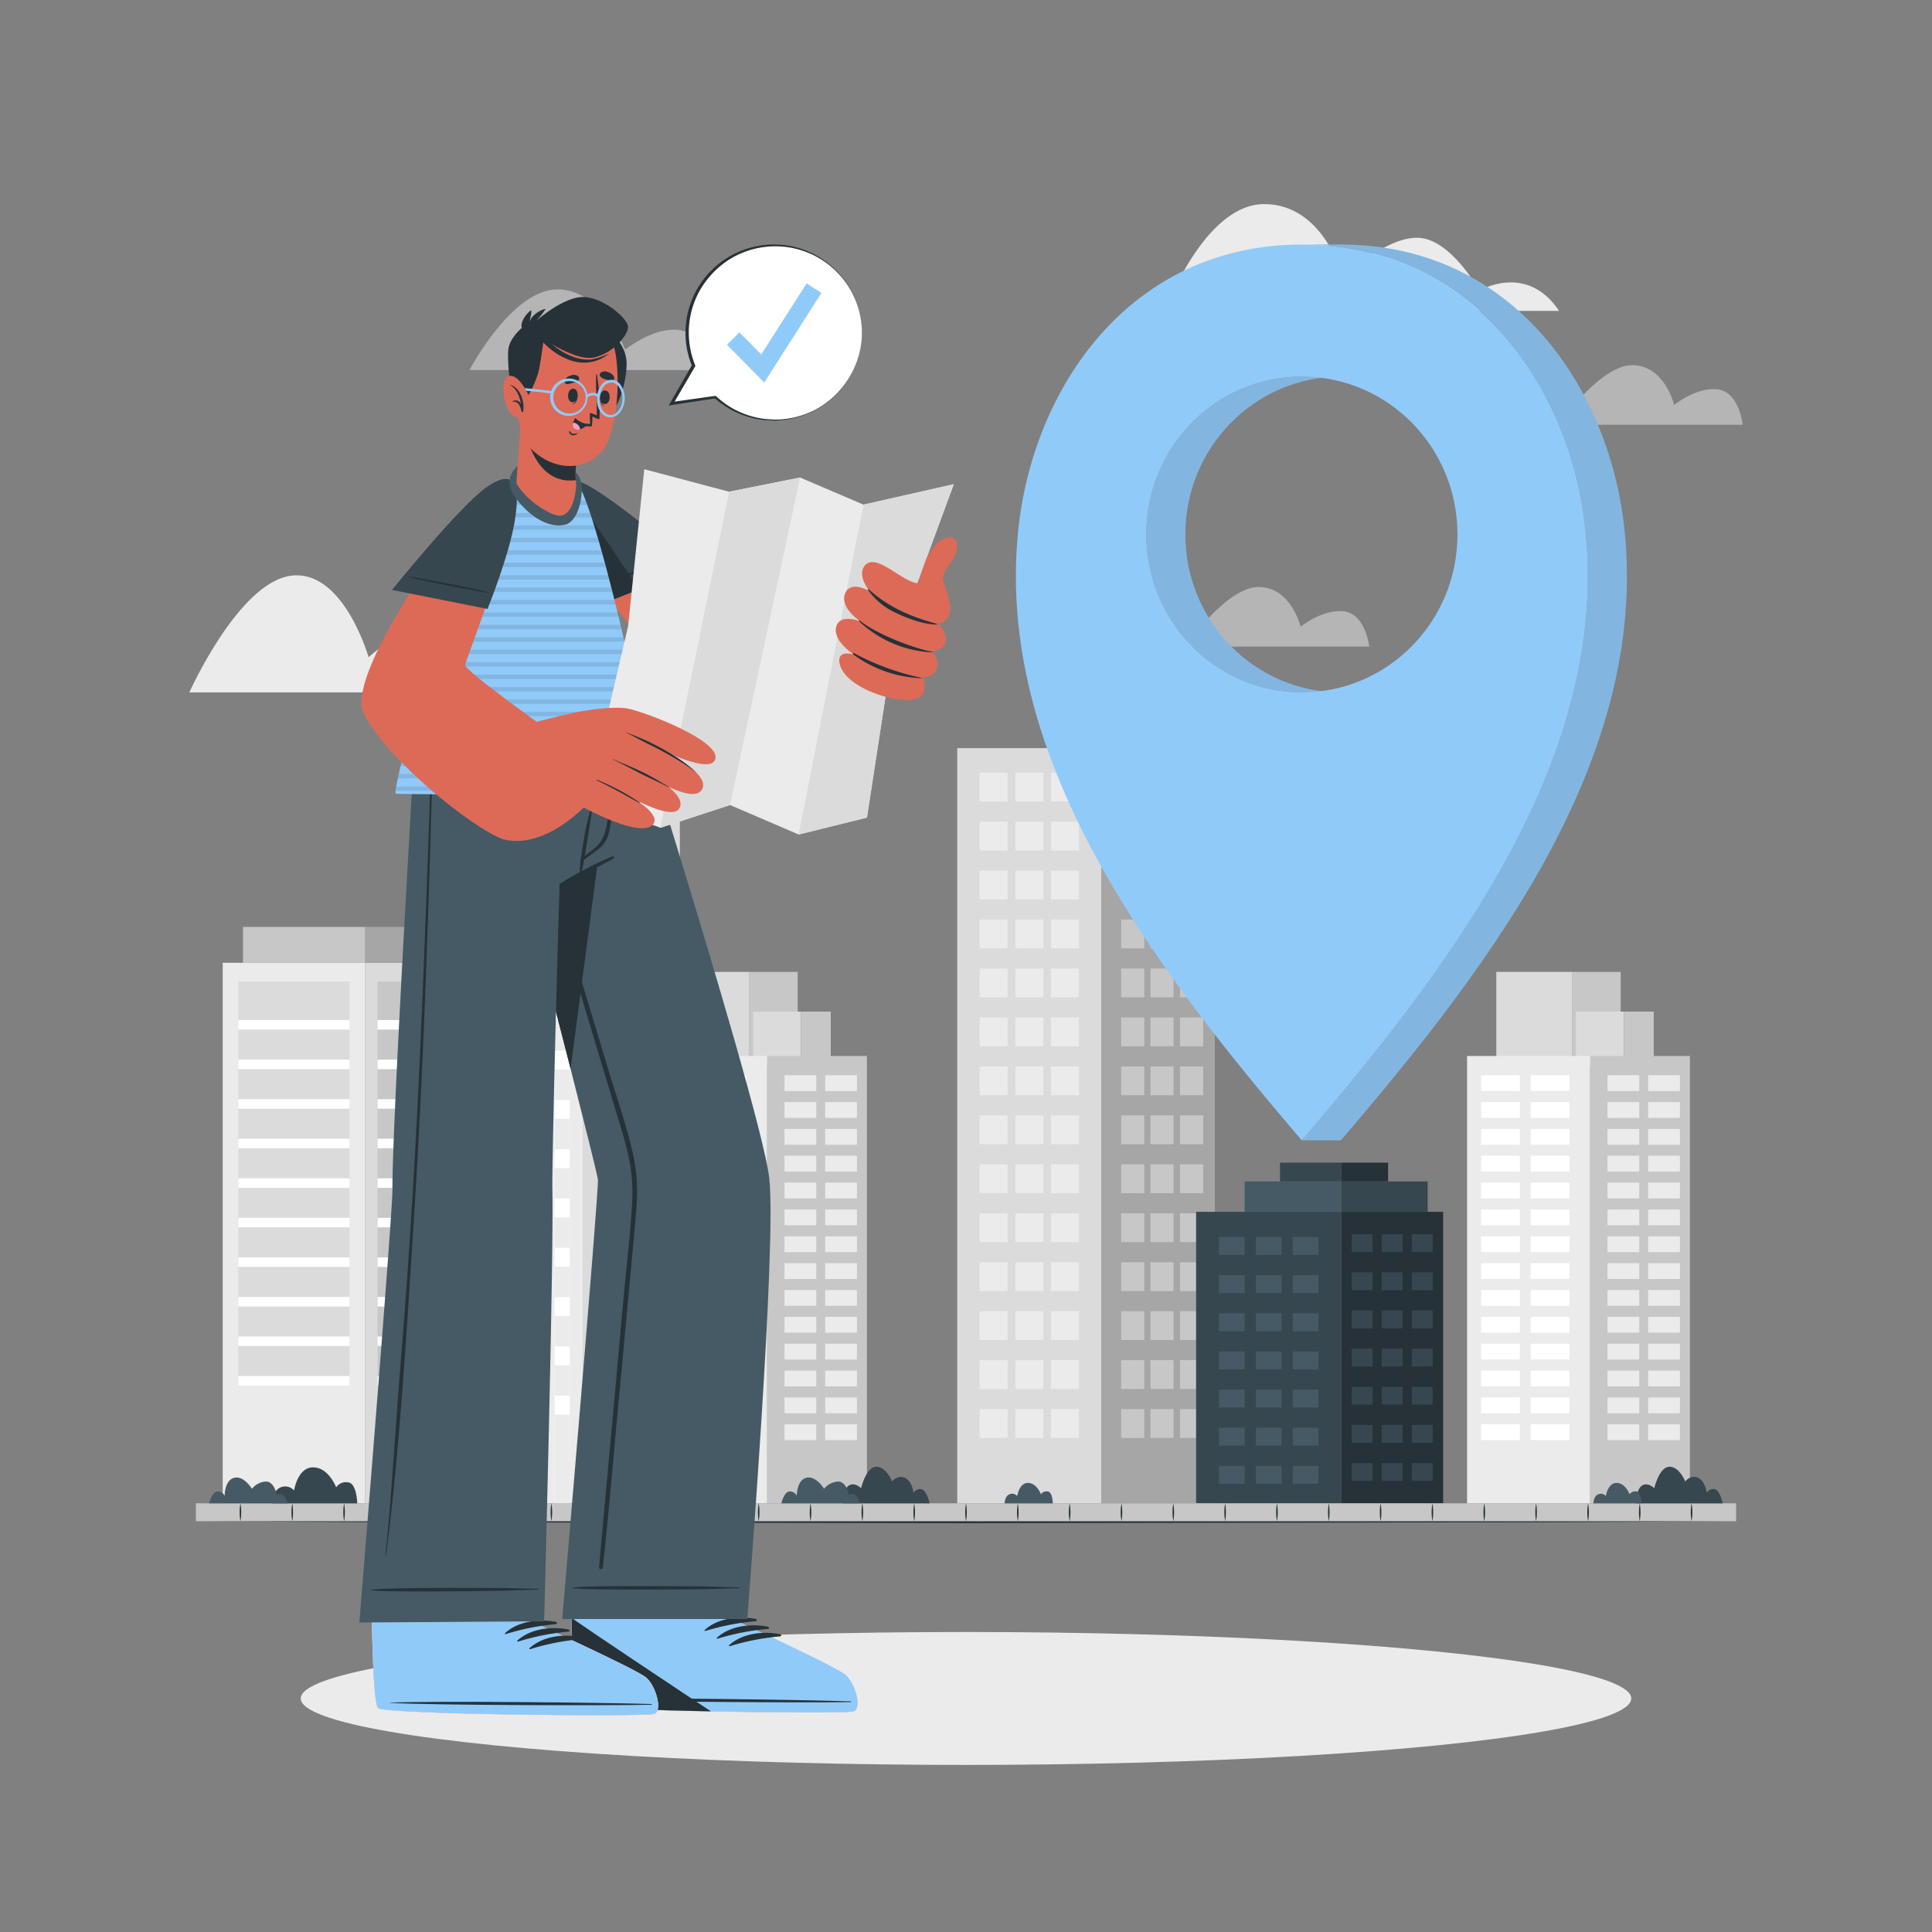 <svg xmlns="http://www.w3.org/2000/svg" viewBox="0 0 500 500"><rect x="0" y="0" width="500" height="500" fill="#808080" stroke="none"/><g id="freepik--background-complete--inject-31"><path d="M403.49,80.45h-102s10.11-27.63,25.68-27.63S347.6,71.89,347.6,71.89s10.5-10.36,19.13-10.36,16.13,13.69,16.13,13.69S395.05,67.86,403.49,80.45Z" style="fill:#ebebeb"></path><path d="M451,109.93H403.36S414,94.5,422.41,94.5s10.87,10.29,10.87,10.29,5.92-4.81,11.41-4S451,109.93,451,109.93Z" style="fill:#ebebeb;opacity:0.5"></path><path d="M354.35,167.34H306.68s10.65-15.43,19.05-15.43,10.87,10.28,10.87,10.28,5.92-4.8,11.41-3.94S354.35,167.34,354.35,167.34Z" style="fill:#ebebeb;opacity:0.5"></path><path d="M141.82,179.2H49S61.68,150.81,75.28,149s20.11,21.09,20.11,21.09,8.78-8.08,15.68-8.08,12.22,10.64,12.22,10.64S137.09,165.4,141.82,179.2Z" style="fill:#ebebeb"></path><path d="M184.23,95.77H121.5S132.28,75.2,144,74.9,161.8,90.47,161.8,90.47,180,75.88,184.23,95.77Z" style="fill:#ebebeb;opacity:0.5"></path><rect x="247.73" y="193.62" width="37.28" height="195.44" style="fill:#dbdbdb"></rect><rect x="253.52" y="199.97" width="7.25" height="7.46" style="fill:#ebebeb"></rect><rect x="262.79" y="199.97" width="7.25" height="7.46" style="fill:#ebebeb"></rect><rect x="253.52" y="212.64" width="7.25" height="7.46" style="fill:#ebebeb"></rect><rect x="262.79" y="212.64" width="7.25" height="7.46" style="fill:#ebebeb"></rect><rect x="253.52" y="225.31" width="7.25" height="7.46" style="fill:#ebebeb"></rect><rect x="262.79" y="225.31" width="7.25" height="7.46" style="fill:#ebebeb"></rect><rect x="253.52" y="237.98" width="7.25" height="7.46" style="fill:#ebebeb"></rect><rect x="262.79" y="237.98" width="7.25" height="7.46" style="fill:#ebebeb"></rect><rect x="253.52" y="250.65" width="7.25" height="7.46" style="fill:#ebebeb"></rect><rect x="262.79" y="250.65" width="7.25" height="7.46" style="fill:#ebebeb"></rect><rect x="253.52" y="263.32" width="7.25" height="7.46" style="fill:#ebebeb"></rect><rect x="262.79" y="263.32" width="7.25" height="7.46" style="fill:#ebebeb"></rect><rect x="253.52" y="275.99" width="7.25" height="7.46" style="fill:#ebebeb"></rect><rect x="262.79" y="275.99" width="7.25" height="7.46" style="fill:#ebebeb"></rect><rect x="253.52" y="288.66" width="7.25" height="7.46" style="fill:#ebebeb"></rect><rect x="262.79" y="288.66" width="7.25" height="7.46" style="fill:#ebebeb"></rect><rect x="253.52" y="301.33" width="7.25" height="7.46" style="fill:#ebebeb"></rect><rect x="262.79" y="301.33" width="7.25" height="7.46" style="fill:#ebebeb"></rect><rect x="253.52" y="314" width="7.25" height="7.46" style="fill:#ebebeb"></rect><rect x="262.79" y="314" width="7.25" height="7.46" style="fill:#ebebeb"></rect><rect x="253.52" y="326.67" width="7.25" height="7.46" style="fill:#ebebeb"></rect><rect x="262.79" y="326.67" width="7.25" height="7.46" style="fill:#ebebeb"></rect><rect x="253.52" y="339.34" width="7.25" height="7.46" style="fill:#ebebeb"></rect><rect x="262.79" y="339.34" width="7.25" height="7.46" style="fill:#ebebeb"></rect><rect x="253.52" y="352.01" width="7.25" height="7.46" style="fill:#ebebeb"></rect><rect x="262.79" y="352.01" width="7.25" height="7.46" style="fill:#ebebeb"></rect><rect x="253.52" y="364.68" width="7.25" height="7.46" style="fill:#ebebeb"></rect><rect x="271.98" y="364.68" width="7.25" height="7.46" transform="translate(551.2 736.81) rotate(180)" style="fill:#ebebeb"></rect><rect x="271.98" y="352.01" width="7.25" height="7.46" transform="translate(551.2 711.47) rotate(180)" style="fill:#ebebeb"></rect><rect x="271.98" y="339.34" width="7.25" height="7.46" transform="translate(551.2 686.13) rotate(180)" style="fill:#ebebeb"></rect><rect x="271.98" y="326.67" width="7.25" height="7.46" transform="translate(551.2 660.8) rotate(180)" style="fill:#ebebeb"></rect><rect x="271.98" y="314" width="7.25" height="7.46" transform="translate(551.2 635.46) rotate(180)" style="fill:#ebebeb"></rect><rect x="271.98" y="301.33" width="7.25" height="7.46" transform="translate(551.2 610.12) rotate(180)" style="fill:#ebebeb"></rect><rect x="271.98" y="288.66" width="7.25" height="7.46" transform="translate(551.2 584.78) rotate(180)" style="fill:#ebebeb"></rect><rect x="271.98" y="275.99" width="7.25" height="7.46" transform="translate(551.2 559.44) rotate(180)" style="fill:#ebebeb"></rect><rect x="271.98" y="263.32" width="7.25" height="7.46" transform="translate(551.2 534.1) rotate(180)" style="fill:#ebebeb"></rect><rect x="271.98" y="250.65" width="7.25" height="7.46" transform="translate(551.2 508.76) rotate(180)" style="fill:#ebebeb"></rect><rect x="271.98" y="237.98" width="7.25" height="7.46" transform="translate(551.2 483.42) rotate(180)" style="fill:#ebebeb"></rect><rect x="271.98" y="225.31" width="7.25" height="7.46" transform="translate(551.2 458.08) rotate(180)" style="fill:#ebebeb"></rect><rect x="271.98" y="212.64" width="7.25" height="7.46" transform="translate(551.2 432.74) rotate(180)" style="fill:#ebebeb"></rect><rect x="271.98" y="199.97" width="7.25" height="7.46" transform="translate(551.2 407.4) rotate(180)" style="fill:#ebebeb"></rect><rect x="262.79" y="364.68" width="7.25" height="7.46" style="fill:#ebebeb"></rect><rect x="285.01" y="193.62" width="29.4" height="195.44" style="fill:#a6a6a6"></rect><rect x="305.39" y="364.68" width="5.99" height="7.46" transform="translate(616.77 736.81) rotate(180)" style="fill:#c7c7c7"></rect><rect x="297.74" y="364.68" width="5.98" height="7.46" transform="translate(601.46 736.81) rotate(180)" style="fill:#c7c7c7"></rect><rect x="305.39" y="352.01" width="5.99" height="7.46" transform="translate(616.77 711.47) rotate(180)" style="fill:#c7c7c7"></rect><rect x="297.74" y="352.01" width="5.98" height="7.46" transform="translate(601.46 711.47) rotate(180)" style="fill:#c7c7c7"></rect><rect x="305.39" y="339.34" width="5.99" height="7.46" transform="translate(616.77 686.13) rotate(180)" style="fill:#c7c7c7"></rect><rect x="297.74" y="339.34" width="5.98" height="7.46" transform="translate(601.46 686.13) rotate(180)" style="fill:#c7c7c7"></rect><rect x="305.39" y="326.67" width="5.99" height="7.46" transform="translate(616.77 660.8) rotate(180)" style="fill:#c7c7c7"></rect><rect x="297.74" y="326.67" width="5.98" height="7.46" transform="translate(601.46 660.8) rotate(180)" style="fill:#c7c7c7"></rect><rect x="305.39" y="314" width="5.99" height="7.46" transform="translate(616.77 635.46) rotate(180)" style="fill:#c7c7c7"></rect><rect x="297.74" y="314" width="5.98" height="7.46" transform="translate(601.46 635.46) rotate(180)" style="fill:#c7c7c7"></rect><rect x="305.39" y="301.33" width="5.99" height="7.46" transform="translate(616.77 610.12) rotate(180)" style="fill:#c7c7c7"></rect><rect x="297.74" y="301.33" width="5.98" height="7.46" transform="translate(601.46 610.12) rotate(180)" style="fill:#c7c7c7"></rect><rect x="305.39" y="288.66" width="5.99" height="7.46" transform="translate(616.77 584.78) rotate(180)" style="fill:#c7c7c7"></rect><rect x="297.74" y="288.66" width="5.98" height="7.46" transform="translate(601.46 584.78) rotate(180)" style="fill:#c7c7c7"></rect><rect x="305.39" y="275.99" width="5.99" height="7.46" transform="translate(616.77 559.44) rotate(180)" style="fill:#c7c7c7"></rect><rect x="297.74" y="275.99" width="5.98" height="7.46" transform="translate(601.46 559.44) rotate(180)" style="fill:#c7c7c7"></rect><rect x="305.39" y="263.32" width="5.99" height="7.46" transform="translate(616.77 534.1) rotate(180)" style="fill:#c7c7c7"></rect><rect x="297.74" y="263.32" width="5.98" height="7.46" transform="translate(601.46 534.1) rotate(180)" style="fill:#c7c7c7"></rect><rect x="305.39" y="250.65" width="5.99" height="7.46" transform="translate(616.77 508.76) rotate(180)" style="fill:#c7c7c7"></rect><rect x="297.74" y="250.65" width="5.98" height="7.46" transform="translate(601.46 508.76) rotate(180)" style="fill:#c7c7c7"></rect><rect x="305.39" y="237.98" width="5.99" height="7.46" transform="translate(616.77 483.42) rotate(180)" style="fill:#c7c7c7"></rect><rect x="297.74" y="237.98" width="5.98" height="7.46" transform="translate(601.46 483.42) rotate(180)" style="fill:#c7c7c7"></rect><rect x="305.39" y="225.31" width="5.99" height="7.46" transform="translate(616.77 458.08) rotate(180)" style="fill:#c7c7c7"></rect><rect x="297.74" y="225.31" width="5.98" height="7.46" transform="translate(601.46 458.08) rotate(180)" style="fill:#c7c7c7"></rect><rect x="305.39" y="212.64" width="5.99" height="7.46" transform="translate(616.77 432.74) rotate(180)" style="fill:#c7c7c7"></rect><rect x="297.74" y="212.64" width="5.98" height="7.46" transform="translate(601.46 432.74) rotate(180)" style="fill:#c7c7c7"></rect><rect x="305.39" y="199.97" width="5.99" height="7.46" transform="translate(616.77 407.4) rotate(180)" style="fill:#c7c7c7"></rect><rect x="290.15" y="199.97" width="5.98" height="7.46" style="fill:#c7c7c7"></rect><rect x="290.15" y="212.64" width="5.98" height="7.46" style="fill:#c7c7c7"></rect><rect x="290.15" y="225.31" width="5.98" height="7.46" style="fill:#c7c7c7"></rect><rect x="290.15" y="237.98" width="5.98" height="7.46" style="fill:#c7c7c7"></rect><rect x="290.15" y="250.65" width="5.98" height="7.46" style="fill:#c7c7c7"></rect><rect x="290.15" y="263.32" width="5.98" height="7.46" style="fill:#c7c7c7"></rect><rect x="290.15" y="275.99" width="5.98" height="7.46" style="fill:#c7c7c7"></rect><rect x="290.15" y="288.66" width="5.98" height="7.46" style="fill:#c7c7c7"></rect><rect x="290.15" y="301.33" width="5.98" height="7.46" style="fill:#c7c7c7"></rect><rect x="290.15" y="314" width="5.98" height="7.46" style="fill:#c7c7c7"></rect><rect x="290.15" y="326.67" width="5.98" height="7.46" style="fill:#c7c7c7"></rect><rect x="290.15" y="339.34" width="5.98" height="7.46" style="fill:#c7c7c7"></rect><rect x="290.15" y="352.01" width="5.98" height="7.46" style="fill:#c7c7c7"></rect><rect x="290.15" y="364.68" width="5.98" height="7.46" style="fill:#c7c7c7"></rect><rect x="297.74" y="199.97" width="5.98" height="7.46" transform="translate(601.46 407.4) rotate(180)" style="fill:#c7c7c7"></rect><rect x="112.07" y="189.36" width="38.89" height="199.7" style="fill:#ebebeb"></rect><rect x="111.14" y="185.38" width="39.83" height="3.98" style="fill:#c7c7c7"></rect><rect x="115.59" y="195.22" width="3.94" height="193.84" style="fill:#fff"></rect><rect x="122.57" y="195.22" width="3.94" height="193.84" style="fill:#fff"></rect><rect x="129.55" y="195.22" width="3.94" height="193.84" style="fill:#fff"></rect><rect x="136.53" y="195.22" width="3.94" height="193.84" style="fill:#fff"></rect><rect x="143.51" y="195.22" width="3.94" height="193.84" style="fill:#fff"></rect><rect x="115.59" y="200.24" width="3.94" height="7.85" style="fill:#ebebeb"></rect><rect x="122.57" y="200.24" width="3.94" height="7.85" style="fill:#ebebeb"></rect><rect x="129.55" y="200.24" width="3.94" height="7.85" style="fill:#ebebeb"></rect><rect x="136.53" y="200.24" width="3.94" height="7.85" style="fill:#ebebeb"></rect><rect x="143.51" y="200.24" width="3.94" height="7.85" style="fill:#ebebeb"></rect><rect x="115.59" y="213" width="3.94" height="7.85" style="fill:#ebebeb"></rect><rect x="122.57" y="213" width="3.94" height="7.85" style="fill:#ebebeb"></rect><rect x="129.55" y="213" width="3.94" height="7.85" style="fill:#ebebeb"></rect><rect x="136.53" y="213" width="3.94" height="7.85" style="fill:#ebebeb"></rect><rect x="143.51" y="213" width="3.94" height="7.85" style="fill:#ebebeb"></rect><rect x="115.59" y="225.76" width="3.94" height="7.85" style="fill:#ebebeb"></rect><rect x="122.57" y="225.76" width="3.94" height="7.85" style="fill:#ebebeb"></rect><rect x="129.55" y="225.76" width="3.94" height="7.85" style="fill:#ebebeb"></rect><rect x="136.53" y="225.76" width="3.94" height="7.85" style="fill:#ebebeb"></rect><rect x="143.51" y="225.76" width="3.94" height="7.85" style="fill:#ebebeb"></rect><rect x="115.59" y="238.52" width="3.94" height="7.85" style="fill:#ebebeb"></rect><rect x="122.57" y="238.52" width="3.94" height="7.85" style="fill:#ebebeb"></rect><rect x="129.55" y="238.52" width="3.94" height="7.85" style="fill:#ebebeb"></rect><rect x="136.53" y="238.52" width="3.94" height="7.85" style="fill:#ebebeb"></rect><rect x="143.51" y="238.52" width="3.94" height="7.85" style="fill:#ebebeb"></rect><rect x="115.59" y="251.28" width="3.94" height="7.85" style="fill:#ebebeb"></rect><rect x="122.57" y="251.28" width="3.94" height="7.85" style="fill:#ebebeb"></rect><rect x="129.55" y="251.28" width="3.94" height="7.85" style="fill:#ebebeb"></rect><rect x="136.53" y="251.28" width="3.94" height="7.85" style="fill:#ebebeb"></rect><rect x="143.51" y="251.28" width="3.94" height="7.85" style="fill:#ebebeb"></rect><rect x="115.59" y="264.03" width="3.94" height="7.85" style="fill:#ebebeb"></rect><rect x="122.57" y="264.03" width="3.94" height="7.85" style="fill:#ebebeb"></rect><rect x="129.55" y="264.03" width="3.94" height="7.85" style="fill:#ebebeb"></rect><rect x="136.53" y="264.03" width="3.94" height="7.85" style="fill:#ebebeb"></rect><rect x="143.51" y="264.03" width="3.94" height="7.85" style="fill:#ebebeb"></rect><rect x="115.59" y="276.79" width="3.94" height="7.85" style="fill:#ebebeb"></rect><rect x="122.57" y="276.79" width="3.94" height="7.85" style="fill:#ebebeb"></rect><rect x="129.55" y="276.79" width="3.94" height="7.85" style="fill:#ebebeb"></rect><rect x="136.53" y="276.79" width="3.94" height="7.85" style="fill:#ebebeb"></rect><rect x="143.51" y="276.79" width="3.94" height="7.85" style="fill:#ebebeb"></rect><rect x="115.59" y="289.55" width="3.94" height="7.85" style="fill:#ebebeb"></rect><rect x="122.57" y="289.55" width="3.94" height="7.85" style="fill:#ebebeb"></rect><rect x="129.55" y="289.55" width="3.94" height="7.85" style="fill:#ebebeb"></rect><rect x="136.53" y="289.55" width="3.94" height="7.85" style="fill:#ebebeb"></rect><rect x="143.51" y="289.55" width="3.94" height="7.85" style="fill:#ebebeb"></rect><rect x="115.59" y="302.31" width="3.94" height="7.85" style="fill:#ebebeb"></rect><rect x="122.57" y="302.31" width="3.94" height="7.85" style="fill:#ebebeb"></rect><rect x="129.55" y="302.31" width="3.94" height="7.85" style="fill:#ebebeb"></rect><rect x="136.53" y="302.31" width="3.94" height="7.85" style="fill:#ebebeb"></rect><rect x="143.51" y="302.31" width="3.94" height="7.85" style="fill:#ebebeb"></rect><rect x="115.59" y="315.07" width="3.94" height="7.85" style="fill:#ebebeb"></rect><rect x="122.57" y="315.07" width="3.94" height="7.85" style="fill:#ebebeb"></rect><rect x="129.55" y="315.07" width="3.94" height="7.85" style="fill:#ebebeb"></rect><rect x="136.53" y="315.07" width="3.94" height="7.85" style="fill:#ebebeb"></rect><rect x="143.51" y="315.07" width="3.94" height="7.85" style="fill:#ebebeb"></rect><rect x="115.59" y="327.83" width="3.94" height="7.85" style="fill:#ebebeb"></rect><rect x="122.57" y="327.83" width="3.94" height="7.85" style="fill:#ebebeb"></rect><rect x="129.55" y="327.83" width="3.94" height="7.85" style="fill:#ebebeb"></rect><rect x="136.53" y="327.83" width="3.94" height="7.85" style="fill:#ebebeb"></rect><rect x="143.51" y="327.83" width="3.94" height="7.85" style="fill:#ebebeb"></rect><rect x="115.59" y="340.58" width="3.94" height="7.85" style="fill:#ebebeb"></rect><rect x="122.57" y="340.58" width="3.94" height="7.85" style="fill:#ebebeb"></rect><rect x="129.55" y="340.58" width="3.94" height="7.85" style="fill:#ebebeb"></rect><rect x="136.53" y="340.58" width="3.94" height="7.85" style="fill:#ebebeb"></rect><rect x="143.51" y="340.58" width="3.94" height="7.85" style="fill:#ebebeb"></rect><rect x="115.59" y="353.34" width="3.94" height="7.85" style="fill:#ebebeb"></rect><rect x="122.57" y="353.34" width="3.94" height="7.85" style="fill:#ebebeb"></rect><rect x="129.55" y="353.34" width="3.94" height="7.85" style="fill:#ebebeb"></rect><rect x="136.53" y="353.34" width="3.94" height="7.85" style="fill:#ebebeb"></rect><rect x="143.51" y="353.34" width="3.94" height="7.85" style="fill:#ebebeb"></rect><rect x="115.59" y="366.1" width="3.94" height="22.96" style="fill:#ebebeb"></rect><rect x="122.57" y="366.1" width="3.94" height="22.96" style="fill:#ebebeb"></rect><rect x="129.55" y="366.1" width="3.94" height="22.96" style="fill:#ebebeb"></rect><rect x="136.53" y="366.1" width="3.94" height="22.96" style="fill:#ebebeb"></rect><rect x="143.51" y="366.1" width="3.94" height="22.96" style="fill:#ebebeb"></rect><rect x="150.97" y="189.36" width="24.97" height="199.7" style="fill:#dbdbdb"></rect><rect x="150.97" y="185.38" width="26.05" height="3.98" style="fill:#c7c7c7"></rect><rect x="154.48" y="195.22" width="3.94" height="193.84" style="fill:#c7c7c7"></rect><rect x="161.46" y="195.22" width="3.94" height="193.84" style="fill:#c7c7c7"></rect><rect x="168.44" y="195.22" width="3.94" height="193.84" style="fill:#c7c7c7"></rect><rect x="154.48" y="200.24" width="3.94" height="7.85" style="fill:#dbdbdb"></rect><rect x="161.46" y="200.24" width="3.94" height="7.85" style="fill:#dbdbdb"></rect><rect x="168.44" y="200.24" width="3.94" height="7.85" style="fill:#dbdbdb"></rect><rect x="154.48" y="213" width="3.94" height="7.85" style="fill:#dbdbdb"></rect><rect x="161.46" y="213" width="3.94" height="7.85" style="fill:#dbdbdb"></rect><rect x="168.44" y="213" width="3.94" height="7.85" style="fill:#dbdbdb"></rect><rect x="154.48" y="225.76" width="3.94" height="7.85" style="fill:#dbdbdb"></rect><rect x="161.46" y="225.76" width="3.94" height="7.85" style="fill:#dbdbdb"></rect><rect x="168.44" y="225.76" width="3.94" height="7.85" style="fill:#dbdbdb"></rect><rect x="154.48" y="238.52" width="3.94" height="7.85" style="fill:#dbdbdb"></rect><rect x="161.46" y="238.52" width="3.94" height="7.85" style="fill:#dbdbdb"></rect><rect x="168.44" y="238.52" width="3.94" height="7.85" style="fill:#dbdbdb"></rect><rect x="154.48" y="251.28" width="3.94" height="7.85" style="fill:#dbdbdb"></rect><rect x="161.46" y="251.28" width="3.94" height="7.85" style="fill:#dbdbdb"></rect><rect x="168.44" y="251.28" width="3.94" height="7.85" style="fill:#dbdbdb"></rect><rect x="154.48" y="264.03" width="3.94" height="7.85" style="fill:#dbdbdb"></rect><rect x="161.46" y="264.03" width="3.94" height="7.85" style="fill:#dbdbdb"></rect><rect x="168.44" y="264.03" width="3.94" height="7.85" style="fill:#dbdbdb"></rect><rect x="154.48" y="276.79" width="3.94" height="7.85" style="fill:#dbdbdb"></rect><rect x="161.46" y="276.79" width="3.94" height="7.85" style="fill:#dbdbdb"></rect><rect x="168.44" y="276.79" width="3.94" height="7.85" style="fill:#dbdbdb"></rect><rect x="154.48" y="289.55" width="3.94" height="7.85" style="fill:#dbdbdb"></rect><rect x="161.46" y="289.55" width="3.94" height="7.85" style="fill:#dbdbdb"></rect><rect x="168.44" y="289.55" width="3.94" height="7.85" style="fill:#dbdbdb"></rect><rect x="154.48" y="302.31" width="3.94" height="7.85" style="fill:#dbdbdb"></rect><rect x="161.46" y="302.31" width="3.94" height="7.85" style="fill:#dbdbdb"></rect><rect x="168.44" y="302.31" width="3.94" height="7.85" style="fill:#dbdbdb"></rect><rect x="154.48" y="315.07" width="3.94" height="7.85" style="fill:#dbdbdb"></rect><rect x="161.46" y="315.07" width="3.94" height="7.85" style="fill:#dbdbdb"></rect><rect x="168.44" y="315.07" width="3.94" height="7.85" style="fill:#dbdbdb"></rect><rect x="154.48" y="327.83" width="3.94" height="7.85" style="fill:#dbdbdb"></rect><rect x="161.46" y="327.83" width="3.94" height="7.85" style="fill:#dbdbdb"></rect><rect x="168.44" y="327.83" width="3.94" height="7.85" style="fill:#dbdbdb"></rect><rect x="154.48" y="340.58" width="3.94" height="7.85" style="fill:#dbdbdb"></rect><rect x="161.46" y="340.58" width="3.94" height="7.85" style="fill:#dbdbdb"></rect><rect x="168.44" y="340.58" width="3.94" height="7.85" style="fill:#dbdbdb"></rect><rect x="154.48" y="353.34" width="3.94" height="7.85" style="fill:#dbdbdb"></rect><rect x="161.46" y="353.34" width="3.94" height="7.85" style="fill:#dbdbdb"></rect><rect x="168.44" y="353.34" width="3.94" height="7.85" style="fill:#dbdbdb"></rect><rect x="154.48" y="366.1" width="3.94" height="22.96" style="fill:#dbdbdb"></rect><rect x="161.46" y="366.1" width="3.94" height="22.96" style="fill:#dbdbdb"></rect><rect x="168.44" y="366.1" width="3.94" height="22.96" style="fill:#dbdbdb"></rect><rect x="57.64" y="249.17" width="36.89" height="139.89" style="fill:#ebebeb"></rect><rect x="62.89" y="239.89" width="31.64" height="9.28" style="fill:#c7c7c7"></rect><rect x="61.68" y="254.01" width="28.8" height="104.58" style="fill:#dbdbdb"></rect><rect x="61.68" y="263.99" width="28.8" height="2.47" style="fill:#fff"></rect><rect x="61.68" y="274.23" width="28.8" height="2.47" style="fill:#fff"></rect><rect x="61.68" y="284.46" width="28.8" height="2.47" style="fill:#fff"></rect><rect x="61.68" y="294.7" width="28.8" height="2.47" style="fill:#fff"></rect><rect x="61.68" y="304.94" width="28.8" height="2.47" style="fill:#fff"></rect><rect x="61.68" y="315.17" width="28.8" height="2.47" style="fill:#fff"></rect><rect x="61.68" y="325.41" width="28.8" height="2.47" style="fill:#fff"></rect><rect x="61.68" y="335.65" width="28.8" height="2.47" style="fill:#fff"></rect><rect x="61.68" y="345.88" width="28.8" height="2.47" style="fill:#fff"></rect><rect x="61.68" y="356.12" width="28.8" height="2.47" style="fill:#fff"></rect><rect x="94.53" y="249.17" width="23.1" height="139.89" style="fill:#dbdbdb"></rect><rect x="94.53" y="239.89" width="19.64" height="9.28" style="fill:#a6a6a6"></rect><rect x="97.71" y="254.01" width="17.76" height="104.58" style="fill:#c7c7c7"></rect><rect x="97.71" y="263.99" width="17.76" height="2.47" style="fill:#fff"></rect><rect x="97.71" y="274.23" width="17.76" height="2.47" style="fill:#fff"></rect><rect x="97.71" y="284.46" width="17.76" height="2.47" style="fill:#fff"></rect><rect x="97.71" y="294.7" width="17.76" height="2.47" style="fill:#fff"></rect><rect x="97.71" y="304.94" width="17.76" height="2.47" style="fill:#fff"></rect><rect x="97.71" y="315.17" width="17.76" height="2.47" style="fill:#fff"></rect><rect x="97.71" y="325.41" width="17.76" height="2.47" style="fill:#fff"></rect><rect x="97.71" y="335.65" width="17.76" height="2.47" style="fill:#fff"></rect><rect x="97.71" y="345.88" width="17.76" height="2.47" style="fill:#fff"></rect><rect x="97.71" y="356.12" width="17.76" height="2.47" style="fill:#fff"></rect><rect x="387.24" y="251.53" width="19.7" height="23.27" style="fill:#dbdbdb"></rect><rect x="406.94" y="251.53" width="12.49" height="24.13" style="fill:#c7c7c7"></rect><rect x="407.86" y="261.8" width="12.4" height="13.85" style="fill:#dbdbdb"></rect><rect x="420.26" y="261.8" width="7.73" height="13.85" style="fill:#c7c7c7"></rect><rect x="379.68" y="273.29" width="31.86" height="115.78" style="fill:#ebebeb"></rect><rect x="383.32" y="278.26" width="10.02" height="4.09" style="fill:#fff"></rect><rect x="396.14" y="278.26" width="10.02" height="4.09" style="fill:#fff"></rect><rect x="383.32" y="285.21" width="10.02" height="4.09" style="fill:#fff"></rect><rect x="396.14" y="285.21" width="10.02" height="4.09" style="fill:#fff"></rect><rect x="383.32" y="292.16" width="10.02" height="4.09" style="fill:#fff"></rect><rect x="396.14" y="292.16" width="10.02" height="4.09" style="fill:#fff"></rect><rect x="383.32" y="299.11" width="10.02" height="4.09" style="fill:#fff"></rect><rect x="396.14" y="299.11" width="10.02" height="4.09" style="fill:#fff"></rect><rect x="383.32" y="306.06" width="10.02" height="4.09" style="fill:#fff"></rect><rect x="396.14" y="306.06" width="10.02" height="4.09" style="fill:#fff"></rect><rect x="383.32" y="313.01" width="10.02" height="4.09" style="fill:#fff"></rect><rect x="396.14" y="313.01" width="10.02" height="4.09" style="fill:#fff"></rect><rect x="383.32" y="319.96" width="10.02" height="4.09" style="fill:#fff"></rect><rect x="396.14" y="319.96" width="10.02" height="4.09" style="fill:#fff"></rect><rect x="383.32" y="326.91" width="10.02" height="4.09" style="fill:#fff"></rect><rect x="396.14" y="326.91" width="10.02" height="4.09" style="fill:#fff"></rect><rect x="383.32" y="333.86" width="10.02" height="4.09" style="fill:#fff"></rect><rect x="396.14" y="333.86" width="10.02" height="4.09" style="fill:#fff"></rect><rect x="383.32" y="340.81" width="10.02" height="4.09" style="fill:#fff"></rect><rect x="396.14" y="340.81" width="10.02" height="4.09" style="fill:#fff"></rect><rect x="383.32" y="347.75" width="10.02" height="4.09" style="fill:#fff"></rect><rect x="396.14" y="347.75" width="10.02" height="4.09" style="fill:#fff"></rect><rect x="383.32" y="354.7" width="10.02" height="4.09" style="fill:#fff"></rect><rect x="396.14" y="354.7" width="10.02" height="4.09" style="fill:#fff"></rect><rect x="383.32" y="361.65" width="10.02" height="4.09" style="fill:#fff"></rect><rect x="396.14" y="361.65" width="10.02" height="4.09" style="fill:#fff"></rect><rect x="383.32" y="368.6" width="10.02" height="4.09" style="fill:#fff"></rect><rect x="396.14" y="368.6" width="10.02" height="4.09" style="fill:#fff"></rect><rect x="411.54" y="273.29" width="25.81" height="115.78" style="fill:#c7c7c7"></rect><rect x="426.54" y="368.6" width="8.22" height="4.09" transform="translate(861.3 741.3) rotate(180)" style="fill:#ebebeb"></rect><rect x="416.02" y="368.6" width="8.22" height="4.09" transform="translate(840.26 741.3) rotate(180)" style="fill:#ebebeb"></rect><rect x="426.54" y="361.65" width="8.22" height="4.09" transform="translate(861.3 727.4) rotate(180)" style="fill:#ebebeb"></rect><rect x="416.02" y="361.65" width="8.22" height="4.09" transform="translate(840.26 727.4) rotate(180)" style="fill:#ebebeb"></rect><rect x="426.54" y="354.7" width="8.22" height="4.09" transform="translate(861.3 713.5) rotate(180)" style="fill:#ebebeb"></rect><rect x="416.02" y="354.7" width="8.22" height="4.09" transform="translate(840.26 713.5) rotate(180)" style="fill:#ebebeb"></rect><rect x="426.54" y="347.75" width="8.22" height="4.09" transform="translate(861.3 699.6) rotate(180)" style="fill:#ebebeb"></rect><rect x="416.02" y="347.75" width="8.22" height="4.09" transform="translate(840.26 699.6) rotate(180)" style="fill:#ebebeb"></rect><rect x="426.54" y="340.81" width="8.22" height="4.09" transform="translate(861.3 685.7) rotate(180)" style="fill:#ebebeb"></rect><rect x="416.02" y="340.81" width="8.22" height="4.09" transform="translate(840.26 685.7) rotate(180)" style="fill:#ebebeb"></rect><rect x="426.54" y="333.86" width="8.22" height="4.09" transform="translate(861.3 671.81) rotate(180)" style="fill:#ebebeb"></rect><rect x="416.02" y="333.86" width="8.22" height="4.09" transform="translate(840.26 671.81) rotate(180)" style="fill:#ebebeb"></rect><rect x="426.54" y="326.91" width="8.22" height="4.09" transform="translate(861.3 657.91) rotate(180)" style="fill:#ebebeb"></rect><rect x="416.02" y="326.91" width="8.22" height="4.09" transform="translate(840.26 657.91) rotate(180)" style="fill:#ebebeb"></rect><rect x="426.54" y="319.96" width="8.22" height="4.09" transform="translate(861.3 644.01) rotate(180)" style="fill:#ebebeb"></rect><rect x="416.02" y="319.96" width="8.22" height="4.09" transform="translate(840.26 644.01) rotate(180)" style="fill:#ebebeb"></rect><rect x="426.54" y="313.01" width="8.22" height="4.09" transform="translate(861.3 630.11) rotate(180)" style="fill:#ebebeb"></rect><rect x="416.02" y="313.01" width="8.22" height="4.09" transform="translate(840.26 630.11) rotate(180)" style="fill:#ebebeb"></rect><rect x="426.54" y="306.06" width="8.22" height="4.09" transform="translate(861.3 616.21) rotate(180)" style="fill:#ebebeb"></rect><rect x="416.02" y="306.06" width="8.22" height="4.09" transform="translate(840.26 616.21) rotate(180)" style="fill:#ebebeb"></rect><rect x="426.54" y="299.11" width="8.22" height="4.09" transform="translate(861.3 602.31) rotate(180)" style="fill:#ebebeb"></rect><rect x="416.02" y="299.11" width="8.22" height="4.09" transform="translate(840.26 602.31) rotate(180)" style="fill:#ebebeb"></rect><rect x="426.54" y="292.16" width="8.22" height="4.09" transform="translate(861.3 588.42) rotate(180)" style="fill:#ebebeb"></rect><rect x="416.02" y="292.16" width="8.22" height="4.09" transform="translate(840.26 588.42) rotate(180)" style="fill:#ebebeb"></rect><rect x="426.54" y="285.21" width="8.22" height="4.09" transform="translate(861.3 574.52) rotate(180)" style="fill:#ebebeb"></rect><rect x="416.02" y="285.21" width="8.22" height="4.09" transform="translate(840.26 574.52) rotate(180)" style="fill:#ebebeb"></rect><rect x="426.54" y="278.26" width="8.22" height="4.09" transform="translate(861.3 560.62) rotate(180)" style="fill:#ebebeb"></rect><rect x="416.02" y="278.26" width="8.22" height="4.09" transform="translate(840.26 560.62) rotate(180)" style="fill:#ebebeb"></rect><rect x="174.25" y="251.53" width="19.7" height="23.27" style="fill:#dbdbdb"></rect><rect x="193.95" y="251.53" width="12.49" height="24.13" style="fill:#c7c7c7"></rect><rect x="194.88" y="261.8" width="12.4" height="13.85" style="fill:#dbdbdb"></rect><rect x="207.27" y="261.8" width="7.73" height="13.85" style="fill:#c7c7c7"></rect><rect x="166.69" y="273.29" width="31.86" height="115.78" style="fill:#ebebeb"></rect><rect x="170.33" y="278.26" width="10.02" height="4.09" style="fill:#fff"></rect><rect x="183.15" y="278.26" width="10.02" height="4.09" style="fill:#fff"></rect><rect x="170.33" y="285.21" width="10.02" height="4.09" style="fill:#fff"></rect><rect x="183.15" y="285.21" width="10.02" height="4.09" style="fill:#fff"></rect><rect x="170.33" y="292.16" width="10.02" height="4.09" style="fill:#fff"></rect><rect x="183.15" y="292.16" width="10.02" height="4.09" style="fill:#fff"></rect><rect x="170.33" y="299.11" width="10.02" height="4.09" style="fill:#fff"></rect><rect x="183.15" y="299.11" width="10.02" height="4.09" style="fill:#fff"></rect><rect x="170.33" y="306.06" width="10.02" height="4.09" style="fill:#fff"></rect><rect x="183.15" y="306.06" width="10.02" height="4.09" style="fill:#fff"></rect><rect x="170.33" y="313.01" width="10.02" height="4.09" style="fill:#fff"></rect><rect x="183.15" y="313.01" width="10.02" height="4.09" style="fill:#fff"></rect><rect x="170.33" y="319.96" width="10.02" height="4.09" style="fill:#fff"></rect><rect x="183.15" y="319.96" width="10.02" height="4.09" style="fill:#fff"></rect><rect x="170.33" y="326.91" width="10.02" height="4.09" style="fill:#fff"></rect><rect x="183.15" y="326.91" width="10.02" height="4.09" style="fill:#fff"></rect><rect x="170.33" y="333.86" width="10.02" height="4.09" style="fill:#fff"></rect><rect x="183.15" y="333.86" width="10.02" height="4.09" style="fill:#fff"></rect><rect x="170.33" y="340.81" width="10.02" height="4.09" style="fill:#fff"></rect><rect x="183.15" y="340.81" width="10.02" height="4.09" style="fill:#fff"></rect><rect x="170.33" y="347.75" width="10.02" height="4.09" style="fill:#fff"></rect><rect x="183.15" y="347.75" width="10.02" height="4.09" style="fill:#fff"></rect><rect x="170.33" y="354.7" width="10.02" height="4.09" style="fill:#fff"></rect><rect x="183.15" y="354.7" width="10.02" height="4.09" style="fill:#fff"></rect><rect x="170.33" y="361.65" width="10.02" height="4.09" style="fill:#fff"></rect><rect x="183.15" y="361.65" width="10.02" height="4.09" style="fill:#fff"></rect><rect x="170.33" y="368.6" width="10.02" height="4.09" style="fill:#fff"></rect><rect x="183.15" y="368.6" width="10.02" height="4.09" style="fill:#fff"></rect><rect x="198.55" y="273.29" width="25.81" height="115.78" style="fill:#c7c7c7"></rect><rect x="213.55" y="368.6" width="8.22" height="4.09" transform="translate(435.32 741.3) rotate(180)" style="fill:#ebebeb"></rect><rect x="203.03" y="368.6" width="8.22" height="4.09" transform="translate(414.28 741.3) rotate(180)" style="fill:#ebebeb"></rect><rect x="213.55" y="361.65" width="8.22" height="4.09" transform="translate(435.32 727.4) rotate(180)" style="fill:#ebebeb"></rect><rect x="203.03" y="361.65" width="8.22" height="4.09" transform="translate(414.28 727.4) rotate(180)" style="fill:#ebebeb"></rect><rect x="213.55" y="354.7" width="8.22" height="4.09" transform="translate(435.32 713.5) rotate(180)" style="fill:#ebebeb"></rect><rect x="203.03" y="354.7" width="8.22" height="4.09" transform="translate(414.28 713.5) rotate(180)" style="fill:#ebebeb"></rect><rect x="213.55" y="347.75" width="8.22" height="4.09" transform="translate(435.32 699.6) rotate(180)" style="fill:#ebebeb"></rect><rect x="203.03" y="347.75" width="8.22" height="4.09" transform="translate(414.28 699.6) rotate(180)" style="fill:#ebebeb"></rect><rect x="213.55" y="340.81" width="8.22" height="4.09" transform="translate(435.32 685.7) rotate(180)" style="fill:#ebebeb"></rect><rect x="203.03" y="340.81" width="8.22" height="4.09" transform="translate(414.28 685.7) rotate(180)" style="fill:#ebebeb"></rect><rect x="213.55" y="333.86" width="8.22" height="4.09" transform="translate(435.32 671.81) rotate(180)" style="fill:#ebebeb"></rect><rect x="203.03" y="333.86" width="8.22" height="4.09" transform="translate(414.28 671.81) rotate(180)" style="fill:#ebebeb"></rect><rect x="213.55" y="326.91" width="8.22" height="4.09" transform="translate(435.32 657.91) rotate(180)" style="fill:#ebebeb"></rect><rect x="203.03" y="326.91" width="8.22" height="4.09" transform="translate(414.28 657.91) rotate(180)" style="fill:#ebebeb"></rect><rect x="213.55" y="319.96" width="8.22" height="4.09" transform="translate(435.32 644.01) rotate(180)" style="fill:#ebebeb"></rect><rect x="203.03" y="319.96" width="8.22" height="4.09" transform="translate(414.28 644.01) rotate(180)" style="fill:#ebebeb"></rect><rect x="213.55" y="313.01" width="8.22" height="4.09" transform="translate(435.32 630.11) rotate(180)" style="fill:#ebebeb"></rect><rect x="203.03" y="313.01" width="8.22" height="4.09" transform="translate(414.28 630.11) rotate(180)" style="fill:#ebebeb"></rect><rect x="213.55" y="306.06" width="8.22" height="4.09" transform="translate(435.32 616.21) rotate(180)" style="fill:#ebebeb"></rect><rect x="203.03" y="306.06" width="8.22" height="4.09" transform="translate(414.28 616.21) rotate(180)" style="fill:#ebebeb"></rect><rect x="213.55" y="299.11" width="8.22" height="4.09" transform="translate(435.32 602.31) rotate(180)" style="fill:#ebebeb"></rect><rect x="203.03" y="299.11" width="8.22" height="4.09" transform="translate(414.28 602.31) rotate(180)" style="fill:#ebebeb"></rect><rect x="213.55" y="292.16" width="8.22" height="4.09" transform="translate(435.32 588.42) rotate(180)" style="fill:#ebebeb"></rect><rect x="203.03" y="292.16" width="8.22" height="4.09" transform="translate(414.28 588.42) rotate(180)" style="fill:#ebebeb"></rect><rect x="213.55" y="285.21" width="8.22" height="4.09" transform="translate(435.32 574.52) rotate(180)" style="fill:#ebebeb"></rect><rect x="203.03" y="285.21" width="8.22" height="4.09" transform="translate(414.28 574.52) rotate(180)" style="fill:#ebebeb"></rect><rect x="213.55" y="278.26" width="8.22" height="4.09" transform="translate(435.32 560.62) rotate(180)" style="fill:#ebebeb"></rect><rect x="203.03" y="278.26" width="8.22" height="4.09" transform="translate(414.28 560.62) rotate(180)" style="fill:#ebebeb"></rect></g><g id="freepik--Shadow--inject-31"><ellipse cx="250" cy="439.56" rx="172.17" ry="17.2" style="fill:#ebebeb"></ellipse></g><g id="freepik--Building--inject-31"><rect x="309.55" y="313.62" width="37.57" height="75.44" style="fill:#37474f"></rect><rect x="315.46" y="320.15" width="6.65" height="4.62" style="fill:#455a64"></rect><rect x="315.46" y="330.02" width="6.65" height="4.62" style="fill:#455a64"></rect><rect x="315.46" y="339.89" width="6.65" height="4.62" style="fill:#455a64"></rect><rect x="315.46" y="349.77" width="6.65" height="4.62" style="fill:#455a64"></rect><rect x="315.46" y="359.64" width="6.65" height="4.62" style="fill:#455a64"></rect><rect x="315.46" y="369.51" width="6.65" height="4.62" style="fill:#455a64"></rect><rect x="315.46" y="379.38" width="6.65" height="4.62" style="fill:#455a64"></rect><rect x="325.02" y="320.15" width="6.65" height="4.62" style="fill:#455a64"></rect><rect x="325.02" y="330.02" width="6.65" height="4.62" style="fill:#455a64"></rect><rect x="325.02" y="339.89" width="6.65" height="4.62" style="fill:#455a64"></rect><rect x="325.02" y="349.77" width="6.65" height="4.62" style="fill:#455a64"></rect><rect x="325.02" y="359.64" width="6.65" height="4.62" style="fill:#455a64"></rect><rect x="325.02" y="369.51" width="6.65" height="4.62" style="fill:#455a64"></rect><rect x="325.02" y="379.38" width="6.65" height="4.62" style="fill:#455a64"></rect><rect x="334.57" y="320.15" width="6.65" height="4.62" style="fill:#455a64"></rect><rect x="334.57" y="330.02" width="6.65" height="4.62" style="fill:#455a64"></rect><rect x="334.57" y="339.89" width="6.65" height="4.62" style="fill:#455a64"></rect><rect x="334.57" y="349.77" width="6.65" height="4.62" style="fill:#455a64"></rect><rect x="334.57" y="359.64" width="6.65" height="4.62" style="fill:#455a64"></rect><rect x="334.57" y="369.51" width="6.65" height="4.62" style="fill:#455a64"></rect><rect x="334.57" y="379.38" width="6.65" height="4.62" style="fill:#455a64"></rect><rect x="322.11" y="305.76" width="25.02" height="7.86" style="fill:#455a64"></rect><rect x="331.26" y="300.89" width="15.86" height="4.87" style="fill:#37474f"></rect><rect x="347.12" y="313.62" width="26.36" height="75.44" style="fill:#263238"></rect><rect x="365.38" y="378.65" width="5.41" height="4.62" transform="translate(736.16 761.91) rotate(180)" style="fill:#37474f"></rect><rect x="365.38" y="368.77" width="5.41" height="4.62" transform="translate(736.16 742.17) rotate(180)" style="fill:#37474f"></rect><rect x="365.38" y="358.9" width="5.41" height="4.62" transform="translate(736.16 722.43) rotate(180)" style="fill:#37474f"></rect><rect x="365.38" y="349.03" width="5.41" height="4.62" transform="translate(736.16 702.68) rotate(180)" style="fill:#37474f"></rect><rect x="365.38" y="339.16" width="5.41" height="4.62" transform="translate(736.16 682.94) rotate(180)" style="fill:#37474f"></rect><rect x="365.38" y="329.29" width="5.41" height="4.62" transform="translate(736.16 663.19) rotate(180)" style="fill:#37474f"></rect><rect x="365.38" y="319.41" width="5.41" height="4.62" transform="translate(736.16 643.45) rotate(180)" style="fill:#37474f"></rect><rect x="357.59" y="378.65" width="5.41" height="4.62" transform="translate(720.59 761.91) rotate(180)" style="fill:#37474f"></rect><rect x="357.59" y="368.77" width="5.41" height="4.62" transform="translate(720.59 742.17) rotate(180)" style="fill:#37474f"></rect><rect x="357.59" y="358.9" width="5.41" height="4.62" transform="translate(720.59 722.43) rotate(180)" style="fill:#37474f"></rect><rect x="357.59" y="349.03" width="5.41" height="4.62" transform="translate(720.59 702.68) rotate(180)" style="fill:#37474f"></rect><rect x="357.59" y="339.16" width="5.41" height="4.62" transform="translate(720.59 682.94) rotate(180)" style="fill:#37474f"></rect><rect x="357.59" y="329.29" width="5.41" height="4.62" transform="translate(720.59 663.19) rotate(180)" style="fill:#37474f"></rect><rect x="357.59" y="319.41" width="5.41" height="4.62" transform="translate(720.59 643.45) rotate(180)" style="fill:#37474f"></rect><rect x="349.82" y="378.65" width="5.41" height="4.62" transform="translate(705.06 761.91) rotate(180)" style="fill:#37474f"></rect><rect x="349.82" y="368.77" width="5.41" height="4.62" transform="translate(705.06 742.17) rotate(180)" style="fill:#37474f"></rect><rect x="349.82" y="358.9" width="5.41" height="4.62" transform="translate(705.06 722.43) rotate(180)" style="fill:#37474f"></rect><rect x="349.82" y="349.03" width="5.41" height="4.62" transform="translate(705.06 702.68) rotate(180)" style="fill:#37474f"></rect><rect x="349.82" y="339.16" width="5.41" height="4.62" transform="translate(705.06 682.94) rotate(180)" style="fill:#37474f"></rect><rect x="349.82" y="329.29" width="5.41" height="4.62" transform="translate(705.06 663.19) rotate(180)" style="fill:#37474f"></rect><rect x="349.82" y="319.41" width="5.41" height="4.62" transform="translate(705.06 643.45) rotate(180)" style="fill:#37474f"></rect><rect x="347.12" y="305.76" width="22.37" height="7.86" style="fill:#37474f"></rect><rect x="347.12" y="300.89" width="12.12" height="4.87" style="fill:#263238"></rect></g><g id="freepik--Location--inject-31"><path d="M336.9,97.46H347c-22.23,0-40.24,18.29-40.24,40.85s18,40.87,40.24,40.87H336.9c-22.23,0-40.24-18.29-40.24-40.87S314.67,97.46,336.9,97.46Z" style="fill:#90CAF9"></path><g style="opacity:0.1"><path d="M336.9,97.46H347c-22.23,0-40.24,18.29-40.24,40.85s18,40.87,40.24,40.87H336.9c-22.23,0-40.24-18.29-40.24-40.87S314.67,97.46,336.9,97.46Z"></path></g><path d="M347,295.11H336.9c40.85-47.59,79.11-99.76,73.49-157.36-3.66-37.31-29-74.47-73.49-74.47H347c44.5,0,69.83,37.16,73.48,74.47C426.15,195.35,387.89,247.52,347,295.11Z" style="fill:#90CAF9"></path><g style="opacity:0.1"><path d="M347,295.11H336.9c40.85-47.59,79.11-99.76,73.49-157.36-3.66-37.31-29-74.47-73.49-74.47H347c44.5,0,69.83,37.16,73.48,74.47C426.15,195.35,387.89,247.52,347,295.11Z"></path></g><path d="M410.38,137.75c5.63,57.6-32.63,109.77-73.48,157.37-40.8-47.6-79.06-99.77-73.44-157.37,3.66-37.31,29-74.46,73.44-74.46S406.73,100.44,410.38,137.75ZM336.9,179.18c22.28,0,40.29-18.29,40.29-40.87s-18-40.85-40.29-40.85-40.24,18.29-40.24,40.85,18,40.87,40.24,40.87" style="fill:#90CAF9"></path></g><g id="freepik--Floor--inject-31"><polygon points="50.88 393.7 100.66 393.46 150.44 393.37 250 393.2 349.56 393.37 399.34 393.46 449.12 393.7 399.34 393.95 349.56 394.04 250 394.2 150.44 394.04 100.66 393.95 50.88 393.7" style="fill:#263238"></polygon><rect x="50.7" y="389.06" width="398.6" height="4.64" style="fill:#c7c7c7"></rect><path d="M62.23,389.06a13.56,13.56,0,0,1,0,4.64,12.92,12.92,0,0,1,0-4.64Z" style="fill:#263238"></path><path d="M75.64,389.06a13.56,13.56,0,0,1,0,4.64,13.56,13.56,0,0,1,0-4.64Z" style="fill:#263238"></path><path d="M89.05,389.06a13.56,13.56,0,0,1,0,4.64,13.56,13.56,0,0,1,0-4.64Z" style="fill:#263238"></path><path d="M102.46,389.06a13.56,13.56,0,0,1,0,4.64,13.56,13.56,0,0,1,0-4.64Z" style="fill:#263238"></path><path d="M115.88,389.06a13.56,13.56,0,0,1,0,4.64,12.92,12.92,0,0,1,0-4.64Z" style="fill:#263238"></path><path d="M129.29,389.06a13.56,13.56,0,0,1,0,4.64,13.56,13.56,0,0,1,0-4.64Z" style="fill:#263238"></path><path d="M142.7,389.06a13.56,13.56,0,0,1,0,4.64,13.56,13.56,0,0,1,0-4.64Z" style="fill:#263238"></path><path d="M156.11,389.06a13.56,13.56,0,0,1,0,4.64,13.56,13.56,0,0,1,0-4.64Z" style="fill:#263238"></path><path d="M169.53,389.06a13.56,13.56,0,0,1,0,4.64,12.92,12.92,0,0,1,0-4.64Z" style="fill:#263238"></path><path d="M182.94,389.06a13.56,13.56,0,0,1,0,4.64,13.56,13.56,0,0,1,0-4.64Z" style="fill:#263238"></path><path d="M196.35,389.06a13.56,13.56,0,0,1,0,4.64,13.56,13.56,0,0,1,0-4.64Z" style="fill:#263238"></path><path d="M209.76,389.06a13.56,13.56,0,0,1,0,4.64,13.56,13.56,0,0,1,0-4.64Z" style="fill:#263238"></path><path d="M223.18,389.06a13.56,13.56,0,0,1,0,4.64,12.92,12.92,0,0,1,0-4.64Z" style="fill:#263238"></path><path d="M236.59,389.06a13.56,13.56,0,0,1,0,4.64,13.56,13.56,0,0,1,0-4.64Z" style="fill:#263238"></path><path d="M250,389.06a13.56,13.56,0,0,1,0,4.64,13.56,13.56,0,0,1,0-4.64Z" style="fill:#263238"></path><path d="M263.41,389.06a13.56,13.56,0,0,1,0,4.64,13.56,13.56,0,0,1,0-4.64Z" style="fill:#263238"></path><path d="M276.83,389.06a13.56,13.56,0,0,1,0,4.64,12.92,12.92,0,0,1,0-4.64Z" style="fill:#263238"></path><path d="M290.24,389.06a13.56,13.56,0,0,1,0,4.64,13.56,13.56,0,0,1,0-4.64Z" style="fill:#263238"></path><path d="M303.65,389.06a13.56,13.56,0,0,1,0,4.64,13.56,13.56,0,0,1,0-4.64Z" style="fill:#263238"></path><path d="M317.06,389.06a13.56,13.56,0,0,1,0,4.64,13.56,13.56,0,0,1,0-4.64Z" style="fill:#263238"></path><path d="M330.47,389.06a12.92,12.92,0,0,1,0,4.64,13.56,13.56,0,0,1,0-4.64Z" style="fill:#263238"></path><path d="M343.89,389.06a13.56,13.56,0,0,1,0,4.64,13.56,13.56,0,0,1,0-4.64Z" style="fill:#263238"></path><path d="M357.3,389.06a13.56,13.56,0,0,1,0,4.64,13.56,13.56,0,0,1,0-4.64Z" style="fill:#263238"></path><path d="M370.71,389.06a13.56,13.56,0,0,1,0,4.64,13.56,13.56,0,0,1,0-4.64Z" style="fill:#263238"></path><path d="M384.12,389.06a12.92,12.92,0,0,1,0,4.64,13.56,13.56,0,0,1,0-4.64Z" style="fill:#263238"></path><path d="M397.54,389.06a13.56,13.56,0,0,1,0,4.64,13.56,13.56,0,0,1,0-4.64Z" style="fill:#263238"></path><path d="M411,389.06a13.56,13.56,0,0,1,0,4.64,11.31,11.31,0,0,1-.2-2.32A12.12,12.12,0,0,1,411,389.06Z" style="fill:#263238"></path><path d="M424.36,389.06a13.56,13.56,0,0,1,0,4.64,13.56,13.56,0,0,1,0-4.64Z" style="fill:#263238"></path><path d="M437.77,389.06a12.92,12.92,0,0,1,0,4.64,13.56,13.56,0,0,1,0-4.64Z" style="fill:#263238"></path></g><g id="freepik--Plants--inject-31"><path d="M92.45,389.06h-22s0-3.27,2.21-4.14a3,3,0,0,1,3.45.83s.88-6,4.91-6S87,384.92,87,384.92a3.09,3.09,0,0,1,3.14-1.28C92.36,383.94,92.45,389.06,92.45,389.06Z" style="fill:#37474f"></path><path d="M445.86,389.06s-.67-3.14-2-3.63a1.91,1.91,0,0,0-2.16.93s-.32-3-2.23-3.9-3.34.94-3.34.94-1.46-3.81-4.08-3.81-3.94,5.57-3.94,5.57-1.54-1.66-3.12-.72-1.58,4.62-1.58,4.62Z" style="fill:#37474f"></path><path d="M240.59,389.06s-.67-3.14-2-3.63a1.92,1.92,0,0,0-2.17.93s-.31-3-2.22-3.9-3.34.94-3.34.94-1.47-3.81-4.08-3.81-3.94,5.57-3.94,5.57-1.54-1.66-3.12-.72-1.59,4.62-1.59,4.62Z" style="fill:#37474f"></path><path d="M74.41,389.06H54.14s.67-2.86,2-3.06a2,2,0,0,1,2,1.12s-.06-4,2.45-4.66,4.61,2.84,4.61,2.84a5,5,0,0,1,3.72-1.88c2.15.13,2.69,3.45,2.69,3.45S73.55,385.72,74.41,389.06Z" style="fill:#455a64"></path><path d="M222.48,389.06H202.21s.67-2.86,2-3.06a2,2,0,0,1,2,1.12s-.06-4,2.45-4.66,4.62,2.84,4.62,2.84a5,5,0,0,1,3.72-1.88c2.14.13,2.69,3.45,2.69,3.45S221.62,385.72,222.48,389.06Z" style="fill:#455a64"></path><path d="M424.84,389.06H412.38s0-1.85,1.26-2.34a1.66,1.66,0,0,1,1.95.46s.5-3.4,2.78-3.4,3.37,2.94,3.37,2.94a1.76,1.76,0,0,1,1.78-.73C424.79,386.16,424.84,389.06,424.84,389.06Z" style="fill:#455a64"></path><path d="M272.47,389.06H260s0-1.85,1.25-2.34a1.67,1.67,0,0,1,2,.46s.5-3.4,2.78-3.4,3.37,2.94,3.37,2.94a1.76,1.76,0,0,1,1.78-.73C272.42,386.16,272.47,389.06,272.47,389.06Z" style="fill:#455a64"></path></g><g id="freepik--Character--inject-31"><path d="M220.86,442.91c-2.33.75-68.82-.1-71.33-1.74-1-.61-1.41-10.3-1.6-22v-.37c-.05-2.42-.08-4.91-.09-7.43,0-.35,0-.69,0-1l3.22-34.49,44.48.43-4.38,34.17-.06,1.36-.26,7.07,0,.73s25.31,11.7,27.88,13.8S223.19,442.16,220.86,442.91Z" style="fill:#dd6a57"></path><path d="M220.86,442.91c-2.33.75-68.82-.1-71.33-1.74-1-.61-1.41-10.3-1.6-22v-.37c-.05-2.42-.08-4.91-.09-7.43,0-.35,0-.69,0-1l43.32.11-.06,1.36-.26,7.07,0,.73s25.31,11.7,27.88,13.8S223.19,442.16,220.86,442.91Z" style="fill:#ebebeb"></path><path d="M220.87,442.9c-1.2.39-19.27.35-36.92,0-3.55-.07-7.08-.15-10.45-.24-12.59-.34-23-.86-24-1.49s-1.4-10-1.6-21.54c0-.17,0-.33,0-.49s0-.26,0-.38H148l42.85.07,0,.74s25.3,11.7,27.87,13.79S223.2,442.16,220.87,442.9Z" style="fill:#90CAF9"></path><path d="M220.14,440.32c-11.2-.42-56.43-1.05-67.54-.61-.09,0-.09.07,0,.07,11.09.66,56.33.92,67.54.72C220.38,440.5,220.38,440.33,220.14,440.32Z" style="fill:#263238"></path><path d="M195.6,419c-4.4-.88-9.8-.27-13.21,2.83-.13.12,0,.31.18.26a62.51,62.51,0,0,1,13-2.53A.28.28,0,0,0,195.6,419Z" style="fill:#263238"></path><path d="M198.76,421c-4.4-.88-9.8-.27-13.21,2.83-.14.12,0,.3.18.26a62.38,62.38,0,0,1,13-2.53A.28.28,0,0,0,198.76,421Z" style="fill:#263238"></path><path d="M201.92,422.94c-4.4-.88-9.8-.27-13.21,2.83-.14.12,0,.3.18.26a61.78,61.78,0,0,1,13-2.53A.28.28,0,0,0,201.92,422.94Z" style="fill:#263238"></path><path d="M184,442.9c-3.55-.07-7.08-.15-10.45-.24-12.59-.34-23-.86-24-1.49s-1.4-10-1.6-21.54c0-.17,0-.33,0-.49s0-.26,0-.38H148C153.85,422.88,174.54,436.65,184,442.9Z" style="fill:#263238"></path><path d="M193.39,419H145.5s9.62-111.85,9.24-113.8c-.48-2.5-3.31-13.82-7.07-28.61-1.18-4.63-2.46-9.59-3.78-14.74-3.57-13.91-7.51-29.12-10.94-42.35-5.15-19.82-9.18-35.22-9.18-35.22h40.59s4.73,15,10.7,34.5c9.72,31.7,22.7,75.33,24,85.94C201.13,321.84,193.39,419,193.39,419Z" style="fill:#455a64"></path><path d="M191.27,410.82c-7.32-.15-5.22-.21-12.53-.28-3.58,0-27.1-.24-30.45.32-.07,0-.07.13,0,.15,3.35.55,26.87.34,30.45.3,7.31-.07,5.21-.13,12.53-.28A.11.11,0,0,0,191.27,410.82Z" style="fill:#263238"></path><path d="M163.75,298.36c-1.57-6.92-3.92-13.7-6-20.5q-6.24-20.7-12.54-41.39-3.13-10.35-6.32-20.68-1.6-5.22-3.23-10.43c-1.07-3.4-2.28-6.77-3.24-10.2-.39-1.39-.61-.63-.11,1.15,1,3.57,2,7.14,3.05,10.7q3.1,10.59,6.24,21.16,6.23,21,12.57,42.05,3.16,10.54,6.34,21.07a85.6,85.6,0,0,1,2.59,10.2,46.8,46.8,0,0,1,.43,10.9c-.46,7.33-1.31,14.64-2,21.95s-1.35,14.65-2,22q-2,21.85-4,43.73-.26,2.77-.47,5.55c-.05.62.89.57.95,0,1.58-14.41,2.78-28.87,4.13-43.31s2.69-28.73,4-43.09c.33-3.61.72-7.22.72-10.85A44.59,44.59,0,0,0,163.75,298.36Z" style="fill:#263238"></path><path d="M159.75,184.27c-2.81,21.8-8.17,62.67-12.08,92.32-9.16-35.92-23.9-92.31-23.9-92.31Z" style="fill:#263238"></path><path d="M169.27,443.56c-2.33.76-68.82.16-71.34-1.48-1-.6-1.44-10.29-1.68-22,0-.13,0-.25,0-.37,0-2.42-.09-4.91-.11-7.43,0-.35,0-.69,0-1-.16-16.93,1.06-34.5,1.06-34.5l43.46.28-1.21,34.17,0,1.36-.24,7.07,0,.73s25.35,11.61,27.93,13.7S171.6,442.81,169.27,443.56Z" style="fill:#dd6a57"></path><path d="M169.27,443.56c-2.33.76-68.82.16-71.34-1.48-1-.6-1.44-10.29-1.68-22,0-.13,0-.25,0-.37,0-2.42-.09-4.91-.11-7.43,0-.35,0-.69,0-1l43.31-.05,0,1.36-.24,7.07,0,.73s25.35,11.61,27.93,13.7S171.6,442.81,169.27,443.56Z" style="fill:#ebebeb"></path><path d="M169.27,443.56c-2.33.76-68.82.16-71.34-1.48-1-.6-1.44-10.29-1.68-22,0-.13,0-.25,0-.37l42.91-.09,0,.73s25.35,11.61,27.93,13.7S171.6,442.81,169.27,443.56Z" style="fill:#90CAF9"></path><path d="M168.54,441c-11.21-.37-56.44-.84-67.55-.36-.09,0-.09.07,0,.07,11.1.62,56.34.72,67.55.48C168.77,441.15,168.78,441,168.54,441Z" style="fill:#263238"></path><path d="M143.92,419.77c-4.4-.87-9.8-.24-13.2,2.87-.13.12,0,.31.18.26a62.51,62.51,0,0,1,13-2.58A.28.28,0,0,0,143.92,419.77Z" style="fill:#263238"></path><path d="M147.09,421.71c-4.41-.86-9.81-.23-13.21,2.88-.13.12.05.31.19.26a62.29,62.29,0,0,1,13-2.58A.28.28,0,0,0,147.09,421.71Z" style="fill:#263238"></path><path d="M150.25,423.66c-4.4-.86-9.8-.23-13.2,2.88-.13.12,0,.3.18.26a61.86,61.86,0,0,1,13-2.58A.28.28,0,0,0,150.25,423.66Z" style="fill:#263238"></path><path d="M163.05,184.27s-.94,19.42-5.38,34.8c-.35,1.27-.74,2.52-1.16,3.72a72.26,72.26,0,0,0-11.69,6s-.47,15.62-.93,33c-.51,19.48-1,41.21-.94,45.81.42,17.24-2.13,112-2.13,112L93,419.9s8.63-105.86,8.57-112.18c-.1-10.15,2.3-55,4.16-87.73,1.13-20.16,2.06-35.71,2.06-35.71Z" style="fill:#455a64"></path><path d="M139.18,411.18c-7.31-.12-5.21-.19-12.53-.22-3.58,0-27.1-.12-30.44.45-.07,0-.07.13,0,.15,3.35.54,26.87.23,30.45.17,7.31-.1,5.21-.15,12.52-.33A.11.11,0,0,0,139.18,411.18Z" style="fill:#263238"></path><path d="M111.77,191.22c-.88,26.71-1.8,53.42-3,80.12s-2.8,53.58-5,80.3c-1.25,14.93-2.42,35.93-4,50.83,0,.1.14.14.15,0,3.48-26.5,5.42-59.26,7.13-85.93s2.86-53.36,3.76-80.06c.52-15.11.9-30.21,1.35-45.32C112.11,191,111.78,191,111.77,191.22Z" style="fill:#263238"></path><path d="M158.5,221.63a88.68,88.68,0,0,0-13.68,7.18c-.17.1,0,.37.14.28,4.62-2.25,9.34-4.41,13.82-6.91A.31.31,0,0,0,158.5,221.63Z" style="fill:#263238"></path><path d="M158.77,205.16c-.32,1.7-.73,3.39-1.1,5.08s-.59,3.2-1,4.77a8.2,8.2,0,0,1-2.23,4c-.62.57-1.3,1.09-2,1.62l-1.11.85.12-.69c.12-.64.23-1.29.33-1.93.24-1.44.47-2.87.69-4.31.43-2.82.83-5.68,1.42-8.47a.09.09,0,0,0-.18-.05c-.7,2.77-1.48,5.51-2.09,8.31-.3,1.37-1.37,8.13-1.42,8.61s-.09,1-.1,1.49a5.53,5.53,0,0,0,0,1.52c0,.12.17.1.23,0h0a5.66,5.66,0,0,0,.43-1.47,14.62,14.62,0,0,0,.32-1.46c0-.18.06-.36.08-.54.67-.41,1.29-.94,1.91-1.39s1.36-1,2-1.5a7.57,7.57,0,0,0,2.43-3.79,28.6,28.6,0,0,0,.8-4.87c.21-1.92.37-3.85.64-5.77C159,205.09,158.79,205,158.77,205.16Z" style="fill:#263238"></path><path d="M145.81,134.19c2.65,7.4,12,24,26.34,37.07,5.55,5.05,46.84,1.73,50.93.14,2.86-1.12,8.2-21.93,5.19-23.81-5.64-3.53-42.55,4.61-44.12,3.78-2.4-1.28-18.29-11.93-28.53-22.05C148.15,121.94,141.4,121.87,145.81,134.19Z" style="fill:#dd6a57"></path><path d="M156.42,156.06l23.42-9.3s-21-18.07-28.7-21.64c-8.65-4-8.81,1.28-5.77,9.82S156.42,156.06,156.42,156.06Z" style="fill:#37474f"></path><path d="M174.89,143.91c-.86.19-8.2,3-9.78,3.62s-8.09,3.19-9.67,4a.06.06,0,0,0,0,.12c1.7-.48,8.26-3,9.89-3.66s8.83-3.54,9.58-4C175,144,175,143.9,174.89,143.91Z" style="fill:#263238"></path><path d="M165.45,152.47l-9,3.59s-8-12.59-11-21.12c-2.22-6.24-2.73-10.76.53-11.16Z" style="fill:#263238"></path><path d="M102.4,205.41c.15.17,66.38.6,67-.07.85-1-13.86-72.77-20.63-81.66-1.45-1.9-10.58-4.49-15.88-.17-11.26,9.17-21,40.64-23.3,50.14C105.83,189.31,101.85,204.79,102.4,205.41Z" style="fill:#90CAF9"></path><path d="M149.14,124.24H132c.28-.26.56-.5.84-.73a6.55,6.55,0,0,1,.53-.39h14.73a2.91,2.91,0,0,1,.62.56A5.43,5.43,0,0,1,149.14,124.24Z" style="opacity:0.1"></path><path d="M150.74,127.46H129.09c.31-.39.62-.77.94-1.13h20.22C150.41,126.68,150.57,127.06,150.74,127.46Z" style="opacity:0.1"></path><path d="M152,130.68H126.77c.26-.39.51-.76.77-1.13h24Z" style="opacity:0.1"></path><path d="M153.07,133.89H124.8c.22-.38.44-.76.67-1.13H152.7C152.83,133.13,153,133.51,153.07,133.89Z" style="opacity:0.1"></path><path d="M154.09,137.11H123c.2-.38.39-.76.6-1.13h30.1C153.85,136.35,154,136.73,154.09,137.11Z" style="opacity:0.1"></path><path d="M155,140.33H121.43c.18-.38.36-.76.55-1.13h32.73Z" style="opacity:0.1"></path><path d="M156,143.54H120l.51-1.13h35.17C155.74,142.78,155.84,143.16,156,143.54Z" style="opacity:0.1"></path><path d="M156.82,146.76H118.56l.48-1.13h37.48Z" style="opacity:0.1"></path><path d="M157.67,150H117.26c.14-.38.29-.75.45-1.13h39.67C157.47,149.22,157.57,149.6,157.67,150Z" style="opacity:0.1"></path><path d="M158.49,153.19H116c.14-.38.28-.75.43-1.13h41.76C158.3,152.44,158.4,152.81,158.49,153.19Z" style="opacity:0.1"></path><path d="M159.3,156.41H114.85c.13-.38.27-.75.41-1.13H159C159.11,155.66,159.2,156,159.3,156.41Z" style="opacity:0.1"></path><path d="M160.08,159.62H113.74c.12-.37.25-.75.39-1.12h45.68Z" style="opacity:0.1"></path><path d="M160.85,162.84H112.68l.36-1.13h47.54Z" style="opacity:0.1"></path><path d="M161.6,166.06H111.68c.11-.37.22-.75.34-1.13h49.33C161.43,165.31,161.52,165.69,161.6,166.06Z" style="opacity:0.1"></path><path d="M162.35,169.27H110.74l.32-1.12h51C162.17,168.53,162.26,168.9,162.35,169.27Z" style="opacity:0.1"></path><path d="M163.07,172.49h-53.2c.09-.35.19-.73.29-1.13h52.66C162.9,171.74,163,172.11,163.07,172.49Z" style="opacity:0.1"></path><path d="M163.79,175.71h-54.7l.27-1.13h54.18C163.62,175,163.7,175.34,163.79,175.71Z" style="opacity:0.1"></path><path d="M164.49,178.92H108.31l.27-1.12h55.67Z" style="opacity:0.1"></path><path d="M165.17,182.14H107.53l.27-1.13h57.13C165,181.39,165.1,181.76,165.17,182.14Z" style="opacity:0.1"></path><path d="M165.85,185.36h-59.1l.27-1.13h58.6C165.7,184.61,165.78,185,165.85,185.36Z" style="opacity:0.1"></path><path d="M166.51,188.57H106l.27-1.13h60C166.36,187.82,166.44,188.2,166.51,188.57Z" style="opacity:0.1"></path><path d="M167.16,191.79h-62c.1-.37.19-.75.28-1.13h61.47C167,191,167.09,191.42,167.16,191.79Z" style="opacity:0.1"></path><path d="M167.79,195H104.42c.09-.37.17-.74.27-1.13h62.88C167.64,194.27,167.72,194.64,167.79,195Z" style="opacity:0.1"></path><path d="M168.39,198.22H103.67c.08-.37.17-.74.26-1.13h64.25C168.25,197.48,168.32,197.85,168.39,198.22Z" style="opacity:0.1"></path><path d="M169,201.44H103c.07-.35.15-.73.25-1.13h65.55C168.83,200.71,168.89,201.08,169,201.44Z" style="opacity:0.1"></path><path d="M169.41,204.66h-67c0-.3.09-.68.17-1.13h66.72C169.34,204,169.38,204.37,169.41,204.66Z" style="opacity:0.1"></path><polygon points="151.97 207.29 162.56 162.02 166.74 121.43 188.7 127.26 207.06 123.58 223.47 130.6 246.84 125.31 231.03 168.18 224.37 211.59 206.7 215.97 188.93 208.34 170.92 214.23 151.97 207.29" style="fill:#ebebeb"></polygon><polygon points="170.92 214.23 188.7 127.26 207.06 123.58 188.93 208.34 170.92 214.23" style="fill:#dbdbdb"></polygon><polygon points="206.7 215.97 223.47 130.6 246.84 125.31 231.03 168.18 224.37 211.59 206.7 215.97" style="fill:#dbdbdb"></polygon><path d="M242.44,144.71c.73,4.3,3.93,10.3,3.43,13.5a3.73,3.73,0,0,1-3.06,3.22s2.66,2.42,1.72,5.25c-.48,1.46-3.24,2-3.24,2a4.44,4.44,0,0,1,1.06,4.5c-.79,2-3.43,2.18-3.43,2.18s1.06,2.86-.39,4.6c-2.93,3.54-20.42-1.4-21.3-8.61-.41-3.36,3.79-1.92,3.79-1.92s-5.55-3.53-4.62-7.17,6.28-1.43,6.28-1.43-5.35-3.47-4-7.14,6.38-.7,6.38-.7-3.15-3.73-1.47-6.31c2.75-4.25,9.93,4.08,14,4.26l2.09-6.15Z" style="fill:#dd6a57"></path><path d="M244,151.09c-.34-4.14,2.82-5,3.61-8.91.88-4.37-4.49-4.68-7.85,2.36l-2.17,6.37Z" style="fill:#dd6a57"></path><path d="M238.51,175.42a.05.05,0,0,1,0,.1,31.61,31.61,0,0,1-17.72-6.17c-.16-.13,0-.44.18-.34A64.65,64.65,0,0,0,238.51,175.42Z" style="fill:#263238"></path><path d="M241.37,168.71c.07,0,0,.13,0,.12a29.49,29.49,0,0,1-18.91-7.93c-.17-.17-.16-.5.06-.32C226.14,163.69,235.6,167.6,241.37,168.71Z" style="fill:#263238"></path><path d="M224.79,152.48c5.09,4.66,11.15,7.22,17.76,9,.08,0,0,.15,0,.15-3.47,0-7.56-1.52-10.65-3a18.12,18.12,0,0,1-7.24-5.93C224.56,152.55,224.68,152.38,224.79,152.48Z" style="fill:#263238"></path><path d="M124,129.42c-11.66,12.92-34.26,46.28-29.91,55.13,5.85,11.92,28.05,29.7,36,32.61,3.43,1.25,18.19-23.61,15-25.89-3.8-2.73-24.92-17.76-24.71-19.17s6.85-17.65,10.47-32C135.08,123.5,130.41,122.32,124,129.42Z" style="fill:#dd6a57"></path><path d="M130.69,188.93s10.73-2.89,17.83-4.46c4-.87,10.89-1.75,14.09-1.06,4.79,1,24.17,8.42,22.48,13.16-1.53,4.29-17.37-4.17-17.37-4.17s16.74,7.12,13.95,11.94-19.42-7.11-19.42-7.11,17,7.7,13.37,12.22c-2.77,3.42-18.44-6.55-18.44-6.55s14.59,6.73,11.9,10.36c-3,4-18-4.27-18-4.27-8.42,8.09-16,9.61-21,8.17C128.87,216.8,130.69,188.93,130.69,188.93Z" style="fill:#dd6a57"></path><path d="M162.09,189.56c2,.77,4,1.53,5.94,2.47s3.81,1.95,5.64,3.06a36.49,36.49,0,0,1,6.69,5c-3.86-3.15-10.68-6.62-12.61-7.56s-3.78-2-5.7-2.92C162,189.61,162,189.54,162.09,189.56Z" style="fill:#263238"></path><path d="M158.56,196.44c2.51,1.09,5,2.07,7.5,3.27s4.67,2.54,7,3.9c.19.11.07.17-.12.07-2.41-1.26-4.74-2.24-7.16-3.48s-4.81-2.56-7.27-3.7A0,0,0,1,1,158.56,196.44Z" style="fill:#263238"></path><path d="M154.48,201.8a60.61,60.61,0,0,1,11.08,5.88c.17.11,0,.18-.17.08-3.65-2-6.49-3.65-11-5.83C154.36,201.9,154.4,201.77,154.48,201.8Z" style="fill:#263238"></path><path d="M126.17,157.6l-24.72-4.93s17.41-21.57,24.32-26.47c7.78-5.51,8.9-.33,7.45,8.62S126.17,157.6,126.17,157.6Z" style="fill:#37474f"></path><path d="M126.39,153.28c-.83-.3-8.52-1.9-10.2-2.21s-8.53-1.64-10.29-1.82a.06.06,0,0,0,0,.12c1.69.5,8.6,1.87,10.3,2.22s9.35,1.77,10.21,1.81C126.45,153.4,126.45,153.3,126.39,153.28Z" style="fill:#263238"></path><path d="M140.72,118.7c-5.45-.61-12,4.06-7.14,10.37s10,7.54,12.88,6.66c3.41-1.07,4.68-8,3.84-11.22S145.37,119.22,140.72,118.7Z" style="fill:#455a64"></path><path d="M145.2,133.45c-2.28.34-9-3.83-11.51-8.33-.17-.31,1-12.76.95-15.25,0-.51,15.66,3.61,15.66,3.61a39.51,39.51,0,0,0-1.4,9.58,5.48,5.48,0,0,0,.12,1s0,.1,0,.17C149.38,126.19,148.54,133,145.2,133.45Z" style="fill:#dd6a57"></path><path d="M135.64,109.94c.63,3.77,3.16,14.32,11.8,14.42a10,10,0,0,0,1.6-.11l0-.17a6.5,6.5,0,0,1-.11-1,39.74,39.74,0,0,1,1.39-9.58S139.11,110.54,135.64,109.94Z" style="fill:#263238"></path><path d="M157.54,85.74s4.72,3.15,4.63,8.55-2.35,10.64-2.85,10.82S157.54,85.74,157.54,85.74Z" style="fill:#263238"></path><path d="M136.16,88.82c-2.8,5.07-3.25,21.33-.14,25.63,4.52,6.24,13.56,8.66,19.28,2.86,5.54-5.63,5.75-26.83,2.12-30.91C152.07,80.39,140.29,81.34,136.16,88.82Z" style="fill:#dd6a57"></path><path d="M149.42,101.76s-.08,0-.08.1c0,1.09-.19,2.35-1.19,2.68a0,0,0,0,0,0,.06C149.37,104.47,149.6,102.8,149.42,101.76Z" style="fill:#263238"></path><path d="M148.48,100.59c-1.75-.19-2,3.33-.38,3.51S150,100.75,148.48,100.59Z" style="fill:#263238"></path><path d="M155.45,102.12c0-.05.08,0,.08.1-.12,1.09-.06,2.36.9,2.79,0,0,0,.07,0,.06C155.22,104.81,155.17,103.13,155.45,102.12Z" style="fill:#263238"></path><path d="M156.51,101.05c1.76,0,1.65,3.52,0,3.53S155,101.05,156.51,101.05Z" style="fill:#263238"></path><path d="M147,99.41a11.6,11.6,0,0,0,1.4-.38,2.34,2.34,0,0,0,1.35-.66.75.75,0,0,0-.05-.91,1.84,1.84,0,0,0-1.85-.33,2.72,2.72,0,0,0-1.65,1.07A.79.79,0,0,0,147,99.41Z" style="fill:#263238"></path><path d="M158,98.59a13,13,0,0,1-1.37-.46,2.36,2.36,0,0,1-1.31-.74.75.75,0,0,1,.1-.91,1.87,1.87,0,0,1,1.87-.22,2.74,2.74,0,0,1,1.58,1.16A.79.79,0,0,1,158,98.59Z" style="fill:#263238"></path><path d="M147.4,111.55c.24.28.48.65.87.71a2.91,2.91,0,0,0,1.2-.19s.07,0,0,.06a1.46,1.46,0,0,1-1.43.49,1.17,1.17,0,0,1-.79-1C147.28,111.53,147.37,111.51,147.4,111.55Z" style="fill:#263238"></path><path d="M148.78,108.36a3.78,3.78,0,0,0,2.37,1.84,4.94,4.94,0,0,0,1.33.15,1.11,1.11,0,0,0,.26,0l.24,0a.28.28,0,0,0,.24-.23h0V110h0v-.1c.09-.84.1-2.13.1-2.13.29.18,1.81,1,1.82.56a56.19,56.19,0,0,0-.64-11.36.1.1,0,0,0-.2,0c-.18,3.51.25,7,.13,10.55a6.67,6.67,0,0,0-1.72-.65c-.12,0,0,2.48,0,2.85a.1.1,0,0,1,0,0,5.17,5.17,0,0,1-3.77-1.47C148.82,108.2,148.73,108.27,148.78,108.36Z" style="fill:#263238"></path><path d="M152,109.89a4.44,4.44,0,0,1-1.87,1.24,1.93,1.93,0,0,1-1.21,0c-.86-.29-.82-1.09-.61-1.76a4.7,4.7,0,0,1,.47-1A5.66,5.66,0,0,0,152,109.89Z" style="fill:#263238"></path><path d="M150.15,111.13a1.93,1.93,0,0,1-1.21,0c-.86-.29-.82-1.09-.61-1.76A2,2,0,0,1,150.15,111.13Z" style="fill:#ff9cbd"></path><path d="M134.22,104.12c1.94.65,4.32-5.18,5-7.42.6-2,1.39-8.28,1.5-8.71s8.39,5.78,13.35,4.45,8.34-5.68,8.46-7.74-5.89-7.43-11.17-7.82-12.6,6.18-12.6,6.18A24.36,24.36,0,0,0,141.19,80c-.08-.24-3.52,1-4.21,3.47,0,0,.75-3,.49-3.11s-3,2.5-2.42,4.5c0,0-3.13,2.59-3.48,5.5S131.94,103.37,134.22,104.12Z" style="fill:#263238"></path><path d="M157.6,91.49a16.6,16.6,0,0,1-4.69,1.56,11.23,11.23,0,0,1-5.29-1,16.73,16.73,0,0,1-4.6-2.86c-1.2-1-2.27-2.29-3.56-3.22-.33-.24-.72.23-.53.53a17.63,17.63,0,0,0,8.79,6.78,10.18,10.18,0,0,0,9.9-1.78S157.62,91.48,157.6,91.49Z" style="fill:#263238"></path><path d="M146.44,107.58a4.84,4.84,0,1,1,5.6-5.21h0a4.86,4.86,0,0,1-4.4,5.25A4.79,4.79,0,0,1,146.44,107.58Zm1.45-8.92a4.51,4.51,0,0,0-1,0,4.2,4.2,0,1,0,1,0Z" style="fill:#90CAF9"></path><path d="M157.54,108c-1.83-.3-3.18-2.44-3.07-5a5.73,5.73,0,0,1,1.17-3.34,3,3,0,0,1,5.15.23,5.82,5.82,0,0,1,.88,3.42c-.12,2.67-1.83,4.77-3.82,4.68Zm1-9-.25,0a2.56,2.56,0,0,0-2.11,1.09,5.21,5.21,0,0,0-1,3c-.1,2.3,1.14,4.24,2.77,4.31s3-1.75,3.14-4a5.08,5.08,0,0,0-.77-3A2.65,2.65,0,0,0,158.5,99Z" style="fill:#90CAF9"></path><path d="M151.85,102.93l-.39-.52c.76-.58,2.49-1.34,3.61,0l-.49.42C153.58,101.63,151.92,102.87,151.85,102.93Z" style="fill:#90CAF9"></path><path d="M131.2,103.44l-.56-.32c.15-.26,1.51-2.56,3-2.73s9,.81,9.41.87l-.09.64a82.19,82.19,0,0,0-9.24-.87C132.72,101.14,131.56,102.81,131.2,103.44Z" style="fill:#90CAF9"></path><path d="M136.8,102.29s-2.58-5.76-5.13-4.93-1.28,8.7,1.23,10.22a2.81,2.81,0,0,0,4-.77Z" style="fill:#dd6a57"></path><path d="M132.09,99.6s-.06.05,0,.07c1.75,1.13,2.42,3.08,2.77,5a1.55,1.55,0,0,0-2.2-.85s0,.12,0,.12a1.73,1.73,0,0,1,1.75.94,8.83,8.83,0,0,1,.6,1.68c.06.19.38.15.35,0v0C135.88,104.09,134.64,100.34,132.09,99.6Z" style="fill:#263238"></path></g><g id="freepik--speech-bubble--inject-31"><path d="M222.93,88.46a22.61,22.61,0,0,1-37.79,14.3l-11.31,1.67,5.66-9.79a22.25,22.25,0,0,1-1.55-10.89,22.62,22.62,0,0,1,45,4.71Z" style="fill:#fff"></path><path d="M222.93,88.46a22.72,22.72,0,0,1-4.56,11.46,24.42,24.42,0,0,1-2.05,2.36,24.09,24.09,0,0,1-2.39,2,22.15,22.15,0,0,1-5.46,3,21.92,21.92,0,0,1-6.09,1.45,20.56,20.56,0,0,1-3.14.06,19.31,19.31,0,0,1-3.13-.32A22.81,22.81,0,0,1,184.92,103l.27.09-11.31,1.73-.82.13.42-.73,5.63-9.8,0,.39a22.9,22.9,0,0,1,1.39-20.16,23.14,23.14,0,0,1,7.09-7.54,23,23,0,0,1,19.88-2.68,23.06,23.06,0,0,1,8.72,5.35A22.78,22.78,0,0,1,222.93,88.46Zm0,0A22.39,22.39,0,0,0,197.28,64a22.26,22.26,0,0,0-9.34,3.69,23.3,23.3,0,0,0-6.77,7.38,22.42,22.42,0,0,0-2.87,9.57,22.77,22.77,0,0,0,1.59,9.86l.09.2-.11.18-5.7,9.77-.4-.6,11.32-1.59.16,0,.11.11a22.23,22.23,0,0,0,10.83,5.57,18.67,18.67,0,0,0,3.07.38,21.39,21.39,0,0,0,3.1,0,22.08,22.08,0,0,0,6-1.33,20.83,20.83,0,0,0,5.45-2.94,25.2,25.2,0,0,0,2.39-2,25.53,25.53,0,0,0,2.06-2.34A22.75,22.75,0,0,0,222.93,88.46Z" style="fill:#263238"></path><polygon points="197.79 99 188.13 89.23 191.37 86.02 197.01 91.73 208.74 73.35 212.59 75.8 197.79 99" style="fill:#90CAF9"></polygon></g></svg>